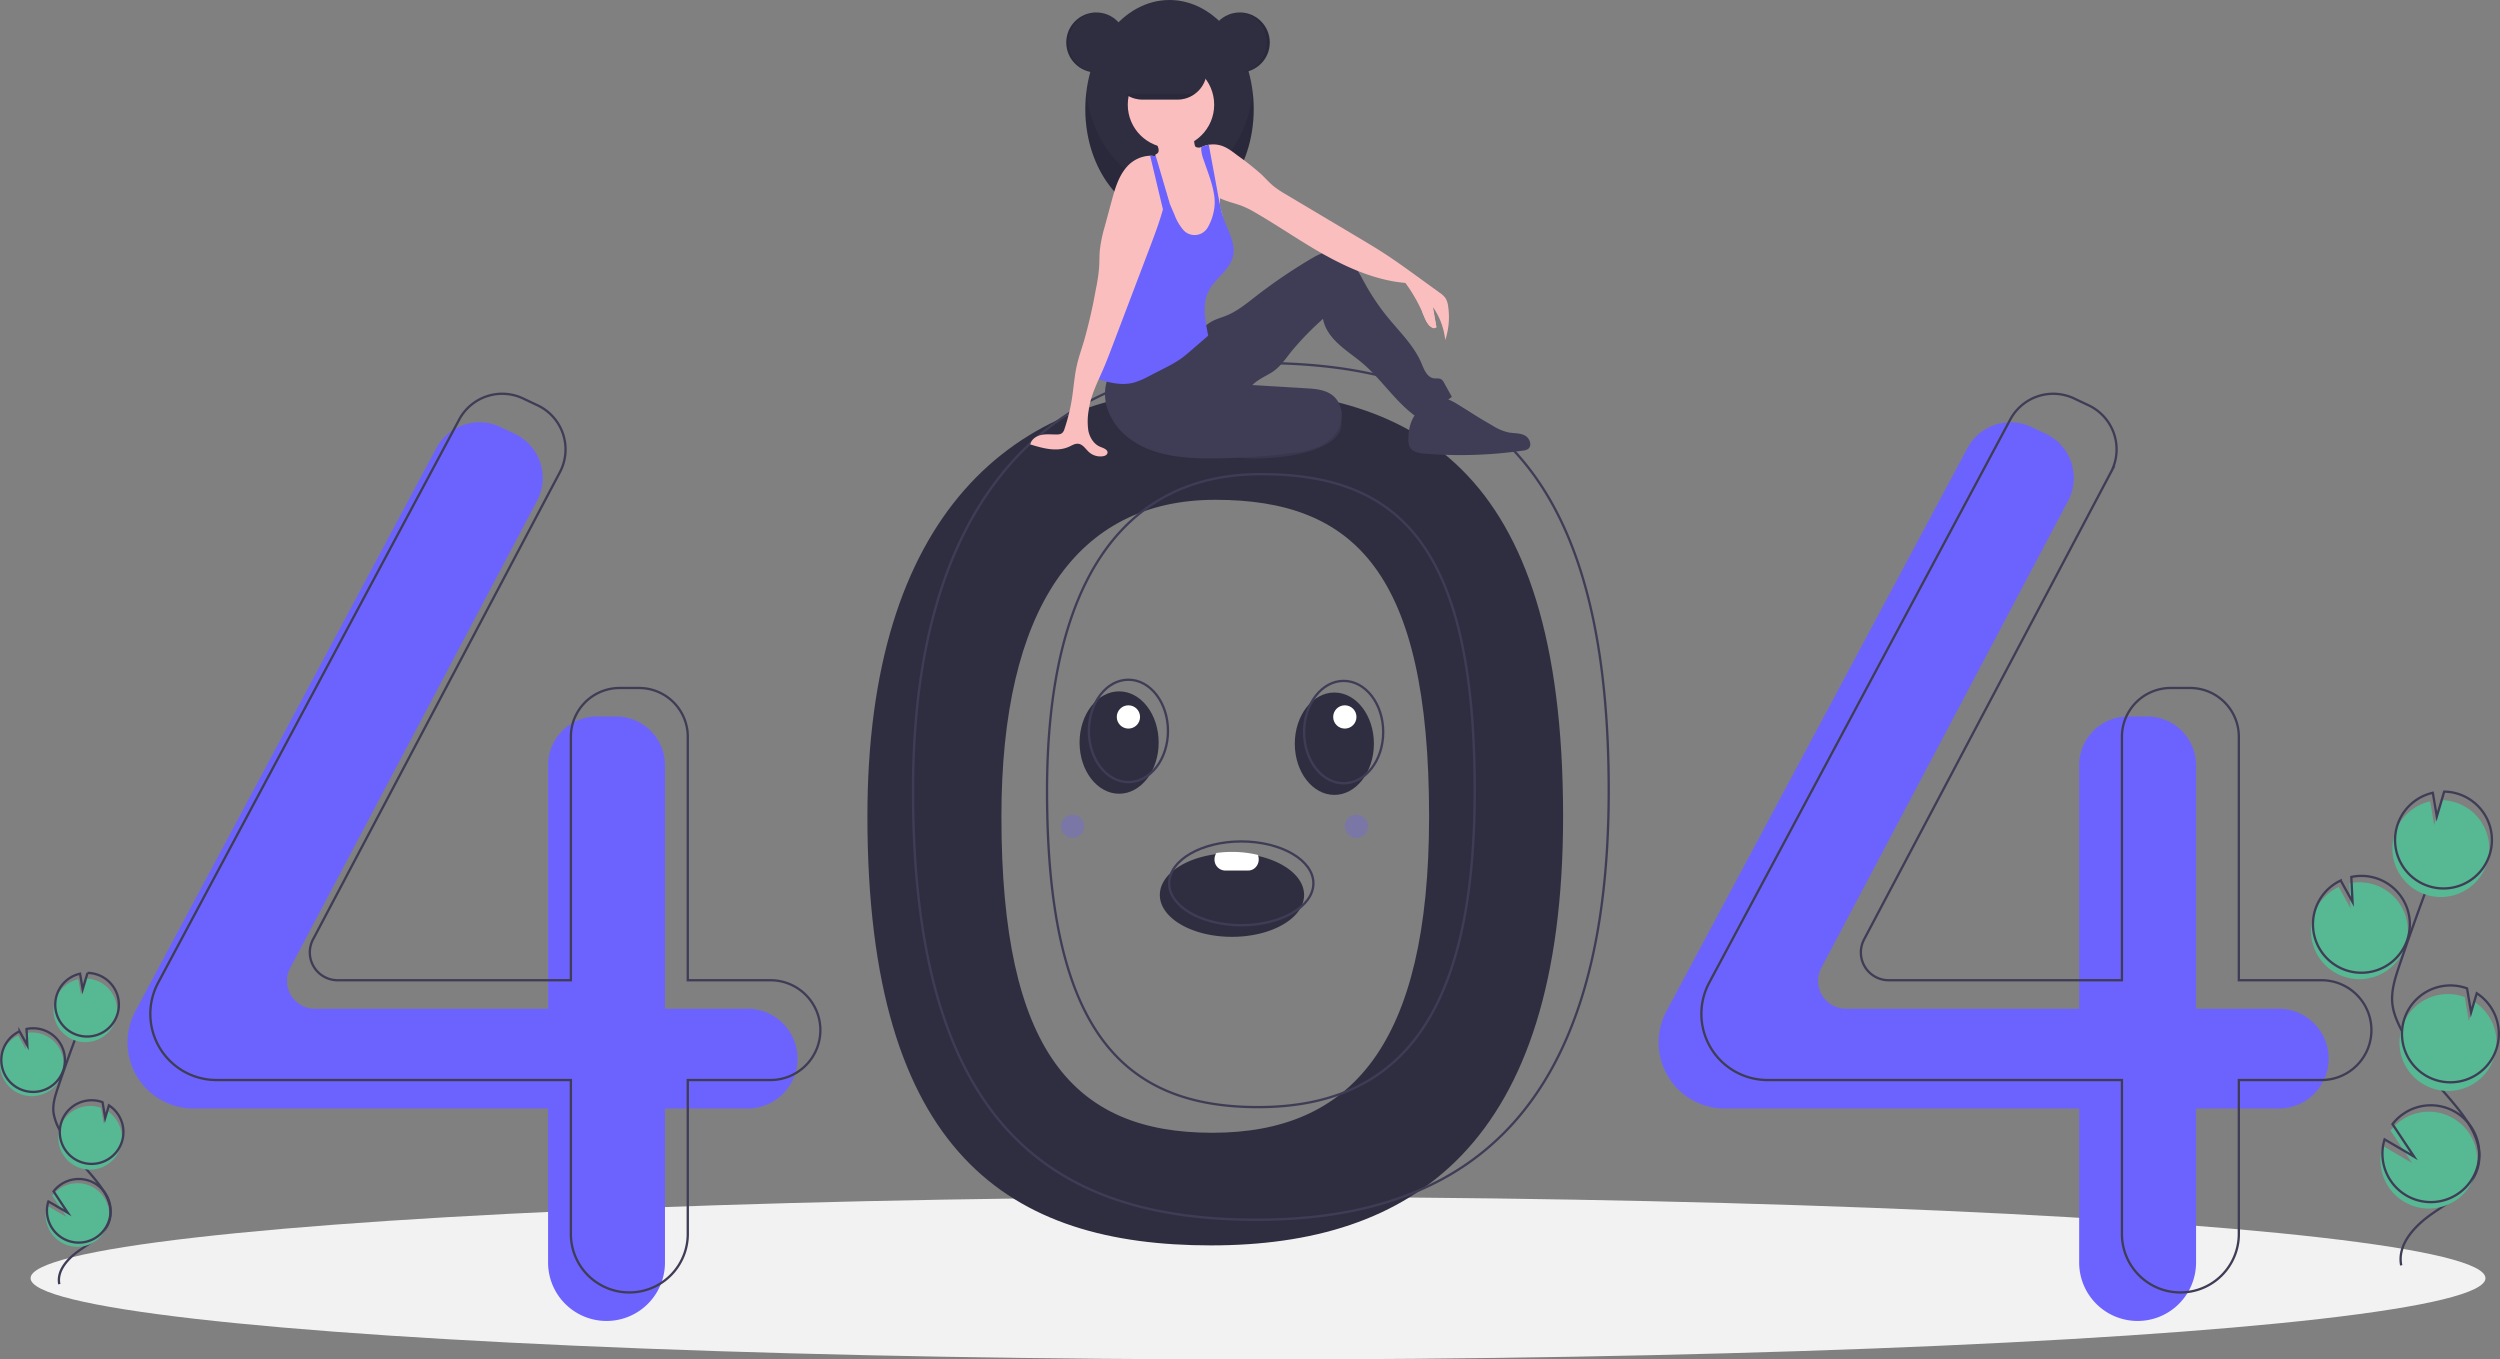 <svg data-name="Layer 1" xmlns="http://www.w3.org/2000/svg" width="1074.392" height="584.231"><rect width="100%" height="100%" fill="#808080" stroke="none"/><ellipse cx="540.643" cy="549.309" rx="527.5" ry="34.922" fill="#f2f2f2"/><path d="M520.426 167.01c-85.944 0-147.651 55.14-147.651 183.798 0 145.813 61.707 184.41 147.65 184.41s151.328-42.273 151.328-184.41c0-151.94-65.383-183.798-151.327-183.798zm.565 319.808c-59.527 0-90.626-34.923-90.626-135.916 0-89.112 32.372-136.105 91.899-136.105s91.899 30.868 91.899 136.105c0 98.447-33.646 135.916-93.172 135.916z" fill="#2f2e41"/><path d="M321.311 433.517h-35.534v-104.64a20.956 20.956 0 00-20.956-20.956h-8.326a20.956 20.956 0 00-20.956 20.956v104.64h-100.23a11.963 11.963 0 01-10.578-17.552l106.083-200.78a20.956 20.956 0 00-9.58-28.74l-6.263-2.957a20.956 20.956 0 00-27.43 9.07L58.162 434.591a28.416 28.416 0 00-3.357 13.396 28.416 28.416 0 0028.416 28.416H235.54v66.167a25.119 25.119 0 0025.119 25.12 25.119 25.119 0 0025.119-25.12v-66.167h35.534a21.443 21.443 0 0021.443-21.443 21.443 21.443 0 00-21.443-21.443zM979.308 433.517h-35.534v-104.64a20.956 20.956 0 00-20.956-20.956h-8.327a20.956 20.956 0 00-20.956 20.956v104.64h-100.23a11.963 11.963 0 01-10.577-17.552l106.082-200.78a20.956 20.956 0 00-9.58-28.74l-6.263-2.957a20.956 20.956 0 00-27.429 9.07L716.157 434.591a28.416 28.416 0 00-3.356 13.396 28.416 28.416 0 0028.416 28.416h152.318v66.167a25.119 25.119 0 0025.12 25.12 25.119 25.119 0 0025.118-25.12v-66.167h35.535a21.443 21.443 0 0021.443-21.443 21.443 21.443 0 00-21.443-21.443z" fill="#6c63ff"/><path d="M331.114 421.264H295.58v-104.64a20.956 20.956 0 00-20.956-20.956h-8.327a20.956 20.956 0 00-20.956 20.956v104.64h-100.23a11.963 11.963 0 01-10.577-17.552l106.082-200.78a20.956 20.956 0 00-9.58-28.74l-6.263-2.957a20.956 20.956 0 00-27.429 9.07L67.963 422.338a28.416 28.416 0 00-3.356 13.396h0a28.416 28.416 0 0028.416 28.416H245.34v66.167a25.119 25.119 0 0025.12 25.119h0a25.119 25.119 0 0025.119-25.12V464.15h35.534a21.443 21.443 0 0021.443-21.443h0a21.443 21.443 0 00-21.443-21.443zM997.688 421.264h-35.535v-104.64a20.956 20.956 0 00-20.956-20.956h-8.326a20.956 20.956 0 00-20.956 20.956v104.64h-100.23a11.963 11.963 0 01-10.577-17.552l106.082-200.78a20.956 20.956 0 00-9.58-28.74l-6.263-2.957a20.956 20.956 0 00-27.43 9.07l-129.38 242.033a28.416 28.416 0 00-3.356 13.396h0a28.416 28.416 0 0028.415 28.416h152.32v66.167a25.119 25.119 0 0025.118 25.119h0a25.119 25.119 0 0025.12-25.12V464.15h35.534a21.443 21.443 0 0021.443-21.443h0a21.443 21.443 0 00-21.443-21.443zM540.03 155.982c-85.943 0-147.65 55.14-147.65 183.798 0 145.813 61.707 184.41 147.65 184.41s151.328-42.273 151.328-184.41c0-151.94-65.383-183.798-151.327-183.798zm.566 319.808c-59.527 0-90.626-34.923-90.626-135.916 0-89.112 32.372-136.105 91.899-136.105s91.899 30.868 91.899 136.105c0 98.447-33.645 135.916-93.172 135.916z" fill="none" stroke="#3f3d56" stroke-miterlimit="10"/><circle cx="471.141" cy="18.25" r="12.901" fill="#2f2e41"/><ellipse cx="502.607" cy="46.885" rx="36.186" ry="46.885" fill="#2f2e41"/><path d="M502.607 79.61c-18.127 0-33.14-17.27-35.775-39.805a60.976 60.976 0 00-.41 7.08c0 25.893 16.2 46.885 36.185 46.885s36.187-20.991 36.187-46.885a60.976 60.976 0 00-.41-7.08c-2.635 22.534-17.649 39.805-35.777 39.805z" opacity=".1"/><path d="M576.242 184.189c-.777 3.193-4.128 5.75-7.839 7.538-7.801 3.756-17.425 4.878-26.76 5.254a45.176 45.176 0 01-7.144-.132 20.537 20.537 0 01-12.25-5.632 1.68 1.68 0 01.043-2.843c4.97-5.46 13.263-8.806 21.617-11.217 6.334-1.827 17.38-6.56 24.29-5.922 6.691.62 9.024 8.922 8.043 12.954z" fill="#3f3d56"/><path d="M576.242 184.189c-.777 3.193-4.128 5.75-7.839 7.538-7.801 3.756-17.425 4.878-26.76 5.254a45.176 45.176 0 01-7.144-.132 20.537 20.537 0 01-12.25-5.632 1.68 1.68 0 01.043-2.843c4.97-5.46 13.263-8.806 21.617-11.217 6.334-1.827 17.38-6.56 24.29-5.922 6.691.62 9.024 8.922 8.043 12.954z" opacity=".1"/><path d="M477.044 160.321a19.77 19.77 0 00-1.199 15.075 26.34 26.34 0 008.83 12.497c10.094 8.092 23.987 9.205 36.924 9.093a284.65 284.65 0 0033.905-2.324 40.538 40.538 0 0011.002-2.554c4.222-1.827 7.933-5.178 9.436-9.526s.436-9.673-3.134-12.574c-3.137-2.55-7.463-2.9-11.498-3.143l-23.087-1.388c2.28-2.308 5.318-3.614 8.095-5.292 3.686-2.226 6.134-5.965 8.814-9.335a129.001 129.001 0 0113.438-13.817c.752 4.31 3.478 7.85 6.688 10.824s6.908 5.369 10.243 8.2c8.079 6.859 13.896 16.167 22.393 22.5a43.829 43.829 0 0016.048-8.011l-3.302-5.982a3.94 3.94 0 00-1.244-1.553c-.935-.575-2.14-.278-3.225-.441-2.901-.435-4.168-3.784-5.306-6.487-3.125-7.422-9.108-13.18-14.218-19.404a98.009 98.009 0 01-9.996-14.723c-1.717-3.102-3.288-6.331-5.618-9.003s-5.593-4.773-9.138-4.78c-3.132-.007-6.021 1.583-8.714 3.182a230.477 230.477 0 00-23.63 16.1c-3.944 3.061-7.864 6.296-12.49 8.173-1.947.79-4 1.33-5.869 2.292-3.273 1.685-5.757 4.535-8.431 7.065-9.538 9.023-22.596 14.869-35.717 15.336z" fill="#3f3d56"/><path d="M525.32 96.098a23.774 23.774 0 01-1.734 8.033 10.045 10.045 0 01-5.768 5.573 12.375 12.375 0 01-5.623.183 10.882 10.882 0 01-4.581-1.561c-2.165-1.489-3.245-4.144-3.638-6.743-.393-2.596-.217-5.249-.469-7.864a42.944 42.944 0 00-1.202-6.255c-.17-.683-.343-1.363-.513-2.042-.166-.68-.33-1.36-.481-2.04a44.287 44.287 0 01-.378-1.925 28.716 28.716 0 01-.233-1.643 18.423 18.423 0 00-.808-4.811 14.607 14.607 0 00-1.687-2.854c-.286-.409-.563-.818-.818-1.243a5.89 5.89 0 01-.972-3.748 3.286 3.286 0 01.148-.6c.025-.076.053-.152.085-.224a1.802 1.802 0 001.23-1.149 3.433 3.433 0 00-.148-1.777 11.318 11.318 0 00-.96-2.288c-.264-.478-1.16-1.34-1.167-1.888-.013-1.101 2.14-1.989 3.011-2.423a16.796 16.796 0 018.597-1.743c1.904.129 3.968.714 5.019 2.31.944 1.438.818 3.3 1.22 4.971a1.47 1.47 0 00.3.664 1.341 1.341 0 00.74.34 4.55 4.55 0 001.415.057h.003a2.931 2.931 0 00.371-.054 4.957 4.957 0 002.033-.878q.586-.156 1.18-.255a.251.251 0 00.047-.01c1.577 4.976 1.781 10.31 3.072 15.375.638 2.52 1.554 5.01 1.683 7.603.01.113.013.23.016.346.019.834-.047 1.674-.013 2.504a6.981 6.981 0 00.126 1.114 15.611 15.611 0 00.525 1.744l.01.028c.06.182.116.368.164.554.034.135.066.267.09.402l.004.01a14.938 14.938 0 01.104 4.207z" fill="#fbbebe"/><circle cx="503.237" cy="44.997" r="18.565" fill="#fbbebe"/><path d="M621.103 146.148a30.445 30.445 0 00-5.236-14.103q.722 4.295 1.448 8.587a3.214 3.214 0 01-3.367-1.035 10.337 10.337 0 01-1.766-3.276 67.466 67.466 0 00-8.21-14.735c-11.818-.985-23.501-5.884-33.895-11.596-10.396-5.708-20.125-12.552-30.383-18.502a43.573 43.573 0 00-5.545-2.832c-3.21-1.287-6.812-1.954-9.855-3.467-.205-.101-.41-.208-.61-.318a12.578 12.578 0 01-1.945-1.306 10.344 10.344 0 01-.931-.856 20.351 20.351 0 01-3.56-5.953c-1.632-3.613-2.215-7.97-3.845-11.583a11.203 11.203 0 012.502-1.765h.003c.132-.07.265-.136.4-.199a11.94 11.94 0 012.004-.733q.586-.156 1.18-.255a.251.251 0 00.047-.01 11.566 11.566 0 015.491.435c2.587.875 4.767 2.621 6.942 4.273a114.02 114.02 0 0110.148 8.05c1.793 1.717 3.43 3.605 5.358 5.166a42.144 42.144 0 005.057 3.351q15.656 9.327 31.315 18.65c3.534 2.105 7.07 4.21 10.526 6.438 5.248 3.386 10.308 7.055 15.365 10.72q4.47 3.239 8.936 6.48a9.728 9.728 0 012.533 2.34 8.472 8.472 0 011.123 3.434 31.387 31.387 0 01-1.23 14.6z" fill="#fbbebe"/><path d="M529.923 110.06c-1.252 5.616-6.929 9.012-9.896 13.945-3.688 6.124-2.184 13.241-.8 20.255q-3.794 3.271-7.592 6.542c-1.397 1.199-2.794 2.404-4.298 3.465a57.35 57.35 0 01-6.86 3.94q-3.36 1.727-6.721 3.457a32.128 32.128 0 01-6.58 2.788c-4.414 1.133-9.103.34-13.47-.972a6.088 6.088 0 01-1.473-.601 2.394 2.394 0 01-.699-.633 3.91 3.91 0 01-.443-2.539c.443-7.35 2.24-14.547 4.03-21.69a85.26 85.26 0 013.849-12.577 85.077 85.077 0 015.415-10.15 68.368 68.368 0 017.93-11.514 18.479 18.479 0 003.675-4.739c1.117-2.549.686-5.472.913-8.247a17.148 17.148 0 011.633-6.007v-.003a17.093 17.093 0 011.743-2.883l.916 2.13q.302.7.597 1.395.387.896.768 1.787l2.197 5.113a21.59 21.59 0 003.335 5.944 6.5 6.5 0 0011.123-.853 21.261 21.261 0 002.272-6.013 19.215 19.215 0 00.252-7.835c-.758-5.01-2.889-10.126-4.437-14.78a14.945 14.945 0 01-1.08-4.87 3.351 3.351 0 01.057-.56l.029-.146a11.94 11.94 0 012.004-.733q.585-.155 1.18-.255 2.044 11.064 4.094 22.128c.031.173.066.346.097.522.196 1.057.394 2.114.614 3.169.198.956.412 1.91.651 2.857l.01.028c.082.321.167.639.255.957l.003.009c.242.868.513 1.73.818 2.58 1.85 5.12 5.076 10.274 3.89 15.589z" fill="#6c63ff"/><path d="M605.267 188.993a6.583 6.583 0 00.61 3.143c1.162 2.123 3.95 2.606 6.363 2.805a188.377 188.377 0 0042.265-1.288 4.886 4.886 0 002.152-.668c1.99-1.395.763-4.795-1.41-5.883s-4.751-.826-7.135-1.298a22.48 22.48 0 01-6.678-2.896q-7.252-4.167-14.293-8.688c-2.794-1.795-6.093-3.71-9.24-2.646-8.525 2.884-12.69 8.222-12.634 17.419z" fill="#3f3d56"/><path d="M501.383 82.99v.002a7.75 7.75 0 01-.072.39c-.035.215-.076.432-.116.646a77.708 77.708 0 01-1.42 5.962c-1.51 5.46-3.533 10.831-5.54 16.124L478.07 148.69c-1.36 3.574-2.716 7.152-4.26 10.654-.517 1.168-1.048 2.344-1.577 3.534-1.894 4.257-3.713 8.653-4.317 13.184a27.45 27.45 0 00-.192 9.04c.604 2.97 2.407 5.872 5.23 6.97 1.378.538 3.35 1.259 2.973 2.69-.204.787-1.098 1.171-1.9 1.303a7.312 7.312 0 01-5.966-1.718c-1.508-1.337-2.666-3.417-4.67-3.64-1.388-.151-2.665.68-3.936 1.261-5.186 2.37-11.228.712-16.674-.972.427-2.206 2.643-3.66 4.842-4.1 2.2-.444 4.475-.129 6.718-.189a3.51 3.51 0 002.042-.525 3.705 3.705 0 001.102-1.882 78.964 78.964 0 003.212-13.146c.724-4.667 1.026-9.406 2.058-14.016.803-3.596 2.042-7.08 3.106-10.61a224.682 224.682 0 005.06-22.077 78.02 78.02 0 001.425-9.367c.18-2.612.095-5.236.346-7.839a60.888 60.888 0 012.112-9.996l2.885-10.69c1.426-5.27 2.955-10.745 6.567-14.842a13.962 13.962 0 0110.029-4.79 9.882 9.882 0 012.13.23c.116.029.233.057.349.089a8.634 8.634 0 012.174.9c1.114-.709 1.68-.46 2.42.632a6.973 6.973 0 01.881 3.795 52.424 52.424 0 01-.856 10.415z" fill="#fbbebe"/><path d="M502.607 87.162l-.047.047-.255.255-2.53 2.526-1.24-5.207-4.25-17.854a9.882 9.882 0 012.13.23 3.286 3.286 0 01.148-.602l.201.69 1.441 4.902 2.728 9.308.45 1.532v.003z" fill="#6c63ff"/><path d="M518.661 30.203a12.582 12.582 0 01-3.7 8.896 12.314 12.314 0 01-1.36 1.176 12.528 12.528 0 01-7.536 2.524h-15.096a12.59 12.59 0 010-25.18h15.096a12.63 12.63 0 0112.596 12.584z" fill="#2f2e41"/><circle cx="532.815" cy="18.25" r="12.901" fill="#2f2e41"/><path d="M532.5 5.35c-.158 0-.315.006-.472.011a12.898 12.898 0 010 25.779c.157.005.314.012.472.012a12.901 12.901 0 100-25.803zM471.141 5.35c.158 0 .315.006.472.011a12.898 12.898 0 000 25.779c-.157.005-.314.012-.472.012a12.901 12.901 0 010-25.803zM513.6 40.275a12.528 12.528 0 01-7.535 2.524h-15.096a12.528 12.528 0 01-7.536-2.524z" opacity=".1"/><path d="M611.086 133.756s3.252 9.372 6.229 6.876l-2.373-12.25z" fill="#fbbebe"/><path d="M1006.864 419.55a20.813 20.813 0 102.771-39.916l.521 10.713-5.068-9.18a20.734 20.734 0 00-10.683 11.722 20.408 20.408 0 00-1.198 5.63 20.809 20.809 0 0013.657 21.03z" fill="#57b894"/><path d="M1031.941 543.793c-1.789-9.11 5.963-17.187 13.621-22.436s16.605-10.408 19.218-19.317c3.755-12.804-7.43-24.53-16.136-34.642a125.3 125.3 0 01-16.523-24.557c-1.812-3.533-3.476-7.226-3.953-11.167-.686-5.675 1.137-11.323 2.974-16.736q9.18-27.052 19.629-53.65" fill="none" stroke="#3f3d56" stroke-miterlimit="10"/><path d="M1007.72 416.792a20.813 20.813 0 102.773-39.916l.52 10.713-5.068-9.18a20.734 20.734 0 00-10.683 11.722 20.408 20.408 0 00-1.197 5.63 20.809 20.809 0 0013.656 21.03z" fill="none" stroke="#3f3d56" stroke-miterlimit="10"/><path d="M1029.397 357.588a20.788 20.788 0 0114.98-13.197l1.714 10.183 3.177-10.695a20.81 20.81 0 11-19.87 13.71z" fill="#57b894"/><path d="M1030.54 353.91a20.788 20.788 0 0114.98-13.197l1.714 10.184 3.177-10.696a20.81 20.81 0 11-19.87 13.71z" fill="none" stroke="#3f3d56" stroke-miterlimit="10"/><path d="M1044.99 467.604a20.81 20.81 0 0018.42-37.022l-2.441 8.219-1.732-10.304a.362.362 0 00-.053-.02 20.811 20.811 0 10-14.193 39.127z" fill="#57b894"/><path d="M1045.981 463.88a20.81 20.81 0 0018.419-37.023l-2.441 8.22-1.731-10.305a.362.362 0 00-.053-.02 20.811 20.811 0 10-14.194 39.128z" fill="none" stroke="#3f3d56" stroke-miterlimit="10"/><path d="M1023.324 502.167a20.801 20.801 0 104.01-16.297l9.273 13.956-12.67-7.408a20.616 20.616 0 00-.613 9.749z" fill="#57b894"/><path d="M1024.18 499.409a20.801 20.801 0 104.012-16.297l9.272 13.956-12.67-7.407a20.616 20.616 0 00-.613 9.748z" fill="none" stroke="#3f3d56" stroke-miterlimit="10"/><path d="M9.007 470.249a13.674 13.674 0 101.821-26.225l.343 7.038-3.33-6.032a13.623 13.623 0 00-7.02 7.702 13.409 13.409 0 00-.786 3.7 13.672 13.672 0 008.972 13.817z" fill="#57b894"/><path d="M25.484 551.879c-1.176-5.986 3.918-11.292 8.949-14.741s10.91-6.838 12.626-12.692c2.467-8.412-4.881-16.116-10.601-22.76a82.324 82.324 0 01-10.856-16.135 22.21 22.21 0 01-2.597-7.336c-.451-3.729.747-7.44 1.954-10.996q6.03-17.774 12.896-35.25" fill="none" stroke="#3f3d56" stroke-miterlimit="10"/><path d="M9.57 468.437a13.674 13.674 0 101.822-26.225l.342 7.038-3.33-6.032a13.623 13.623 0 00-7.02 7.702 13.41 13.41 0 00-.786 3.699 13.672 13.672 0 008.973 13.818z" fill="none" stroke="#3f3d56" stroke-miterlimit="10"/><path d="M23.812 429.539a13.658 13.658 0 019.842-8.671l1.126 6.69 2.088-7.026a13.673 13.673 0 11-13.056 9.007z" fill="#57b894"/><path d="M24.563 427.123a13.658 13.658 0 019.842-8.671l1.126 6.69 2.088-7.027a13.673 13.673 0 11-13.056 9.008z" fill="none" stroke="#3f3d56" stroke-miterlimit="10"/><path d="M34.058 501.822a13.673 13.673 0 0012.101-24.325l-1.604 5.4-1.137-6.77a.238.238 0 00-.035-.013 13.673 13.673 0 10-9.325 25.708z" fill="#57b894"/><path d="M34.708 499.374A13.673 13.673 0 0046.81 475.05l-1.604 5.4-1.137-6.77a.238.238 0 00-.035-.013 13.673 13.673 0 10-9.326 25.707z" fill="none" stroke="#3f3d56" stroke-miterlimit="10"/><path d="M19.822 524.53a13.667 13.667 0 102.635-10.708l6.092 9.17-8.324-4.867a13.545 13.545 0 00-.403 6.405z" fill="#57b894"/><path d="M20.385 522.718a13.667 13.667 0 102.635-10.708l6.092 9.17-8.324-4.867a13.545 13.545 0 00-.403 6.405z" fill="none" stroke="#3f3d56" stroke-miterlimit="10"/><ellipse cx="480.946" cy="319.115" rx="17" ry="22" fill="#2f2e41"/><ellipse cx="573.446" cy="319.615" rx="17" ry="22" fill="#2f2e41"/><path d="M560.446 384.615c0 9.94-13.88 18-31 18s-31-8.06-31-18c0-8.61 10.41-15.81 24.32-17.57a50.104 50.104 0 016.68-.43 50.699 50.699 0 0111.13 1.2c11.62 2.59 19.87 9.14 19.87 16.8z" fill="#2f2e41"/><ellipse cx="484.946" cy="314.115" rx="17" ry="22" fill="none" stroke="#3f3d56" stroke-miterlimit="10"/><ellipse cx="577.446" cy="314.615" rx="17" ry="22" fill="none" stroke="#3f3d56" stroke-miterlimit="10"/><ellipse cx="533.446" cy="379.615" rx="31" ry="18" fill="none" stroke="#3f3d56" stroke-miterlimit="10"/><path d="M540.946 369.316a4.937 4.937 0 01-1.32 3.392 4.339 4.339 0 01-3.18 1.407h-10a4.664 4.664 0 01-4.5-4.8 4.905 4.905 0 01.82-2.74 47.02 47.02 0 016.68-.46 47.665 47.665 0 0111.13 1.28 5.067 5.067 0 01.37 1.92z" fill="#fff"/><circle cx="484.946" cy="308.115" r="5" fill="#fff"/><circle cx="577.946" cy="308.115" r="5" fill="#fff"/><circle cx="582.946" cy="355.115" r="5" fill="#6c63ff" opacity=".3"/><circle cx="460.946" cy="355.115" r="5" fill="#6c63ff" opacity=".3"/></svg>